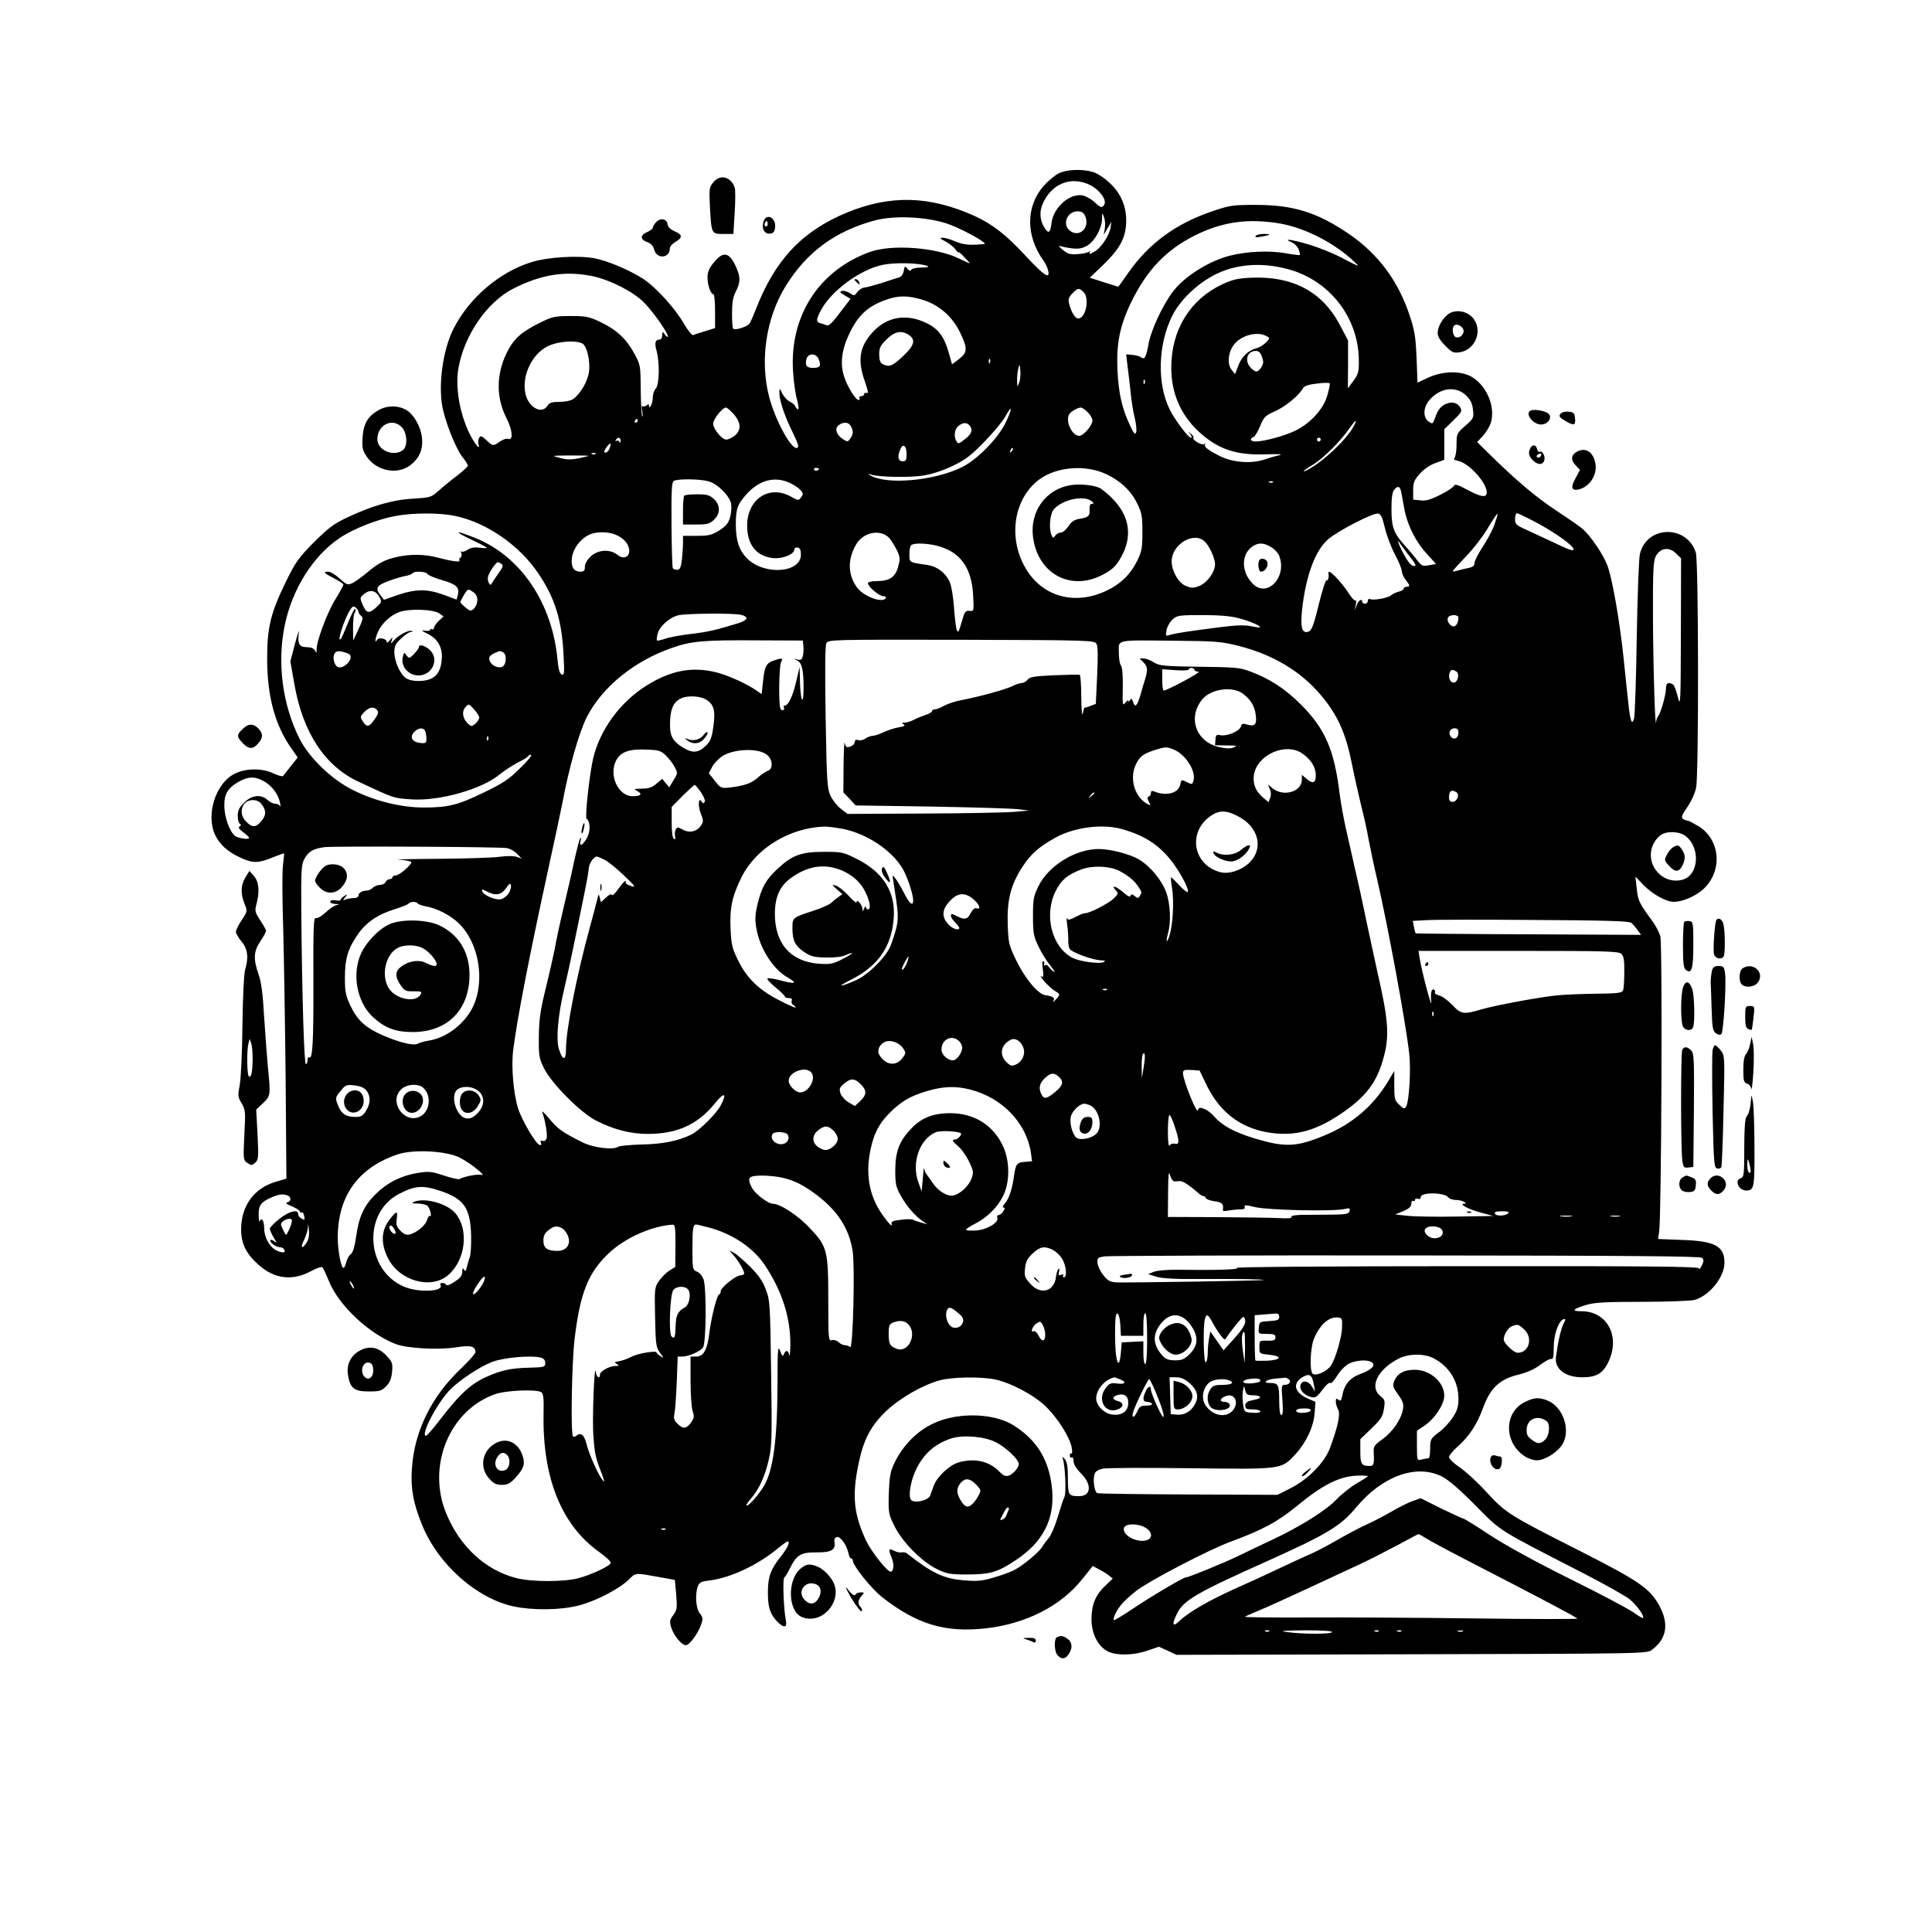 <?xml version="1.0" standalone="no"?>
<!DOCTYPE svg PUBLIC "-//W3C//DTD SVG 20010904//EN"
 "http://www.w3.org/TR/2001/REC-SVG-20010904/DTD/svg10.dtd">
<svg version="1.0" xmlns="http://www.w3.org/2000/svg"
 width="1024pt" height="1024pt" viewBox="0 0 1024 1024"
 preserveAspectRatio="xMidYMid meet">

<g transform="translate(0,1024) scale(0.1,-0.1)"
fill="#000000" stroke="none">
<path d="M5609 9320 c-20 -11 -55 -40 -77 -65 -95 -108 -96 -263 -3 -394 11
-15 23 -39 26 -54 13 -51 -21 -29 -121 79 -103 111 -174 166 -270 210 -239
107 -445 112 -676 17 -237 -98 -381 -251 -482 -513 -12 -30 -26 -63 -32 -73
-10 -18 -78 -40 -88 -29 -4 3 -6 40 -6 82 0 56 5 86 20 115 24 47 25 74 5 121
-37 88 -70 97 -122 32 -25 -30 -33 -50 -33 -79 0 -40 17 -89 32 -89 4 0 8 -40
8 -89 l0 -90 -52 -16 c-29 -9 -58 -18 -64 -21 -6 -3 -29 25 -50 62 -49 84
-151 195 -218 238 -75 47 -184 93 -255 107 -86 16 -247 7 -336 -21 -169 -53
-328 -189 -411 -352 -60 -117 -85 -321 -54 -438 22 -88 71 -205 101 -242 16
-20 29 -41 29 -46 0 -5 -26 -29 -57 -53 -32 -24 -76 -60 -98 -80 -39 -35 -43
-36 -135 -42 -109 -6 -219 -38 -350 -100 -71 -33 -100 -56 -176 -131 -80 -81
-97 -104 -147 -206 -82 -167 -101 -244 -101 -410 0 -200 41 -351 127 -475 l35
-50 -36 -45 c-19 -25 -38 -48 -42 -53 -3 -4 -25 2 -49 13 -58 29 -147 29 -205
0 -103 -49 -157 -219 -105 -327 25 -51 66 -88 134 -119 63 -30 95 -30 169 1
33 13 61 23 62 22 0 -1 -2 -29 -6 -62 -5 -33 -4 -184 1 -335 4 -151 10 -512
13 -801 l4 -526 -57 -17 c-115 -34 -182 -127 -183 -250 0 -78 26 -132 96 -193
81 -71 176 -83 271 -32 32 17 61 27 64 22 4 -4 20 -38 35 -75 53 -129 213
-278 354 -332 61 -23 225 -32 321 -17 76 12 101 6 101 -26 0 -7 -34 -46 -76
-86 -158 -149 -249 -335 -261 -534 -7 -102 8 -183 54 -295 84 -209 291 -392
488 -433 102 -21 246 -19 340 5 92 23 215 87 267 137 40 39 28 38 174 12 l71
-13 7 -78 c6 -71 4 -81 -15 -108 -20 -26 -21 -34 -11 -67 13 -42 55 -93 77
-93 19 0 64 61 80 107 12 33 11 40 -6 62 -21 26 -26 102 -10 144 8 20 18 25
60 30 111 13 256 81 362 169 26 21 50 38 53 38 16 0 2 -32 -34 -78 -55 -69
-70 -109 -70 -191 0 -80 11 -115 48 -154 36 -38 56 -36 47 6 -11 54 -18 219
-8 226 5 3 20 28 33 55 34 66 57 79 138 78 75 -1 102 13 95 52 -3 15 1 25 11
29 19 7 53 -40 63 -85 3 -16 9 -28 14 -28 5 0 9 -5 9 -11 0 -27 98 -149 155
-194 184 -144 333 -189 547 -166 217 24 404 120 518 266 l52 65 31 -17 c18 -9
42 -23 54 -33 l21 -17 -37 -35 c-54 -50 -75 -101 -76 -178 0 -80 35 -148 89
-174 47 -22 134 -20 207 5 l61 21 47 -21 46 -22 1247 3 c1241 3 1247 3 1274
24 78 58 91 137 39 233 -51 92 -105 130 -420 290 -376 190 -395 202 -495 311
-45 50 -109 109 -141 131 -33 22 -59 47 -59 56 0 8 20 33 45 55 62 55 103 117
136 207 39 106 88 151 187 175 48 12 87 30 117 53 26 19 51 33 58 30 9 -3 12
15 12 62 0 68 26 141 53 149 11 3 11 -2 -1 -24 -14 -28 -29 -94 -40 -176 -9
-63 49 -108 139 -108 76 0 111 21 141 86 61 133 -10 264 -144 264 -57 0 -48
12 26 34 43 13 105 16 295 16 133 0 257 5 277 10 79 22 159 121 159 197 0 88
-50 115 -223 121 l-129 5 6 41 c12 83 18 1523 6 1563 -6 21 -24 56 -40 78 -72
98 -78 110 -85 175 l-7 64 43 -45 c48 -49 120 -89 160 -89 50 0 123 33 164 74
96 97 81 255 -31 326 -27 16 -53 30 -58 30 -6 0 -17 4 -25 9 -12 8 -8 19 22
63 22 32 41 74 47 105 14 75 13 1202 -2 1245 -49 148 -259 143 -296 -7 -6 -22
-13 -221 -17 -442 -3 -221 -10 -414 -14 -430 -11 -41 -21 -15 -31 84 -5 49
-17 156 -25 238 -21 199 -60 421 -86 489 -21 56 -87 154 -130 192 -13 12 -76
55 -139 97 -106 69 -216 162 -363 307 l-58 57 30 32 c16 17 35 48 42 68 26 80
-16 190 -93 241 -58 38 -157 38 -239 0 l-56 -26 -5 132 c-5 113 -10 145 -38
228 -60 180 -166 322 -319 427 -168 115 -295 155 -496 155 -123 0 -136 -2
-236 -36 -187 -64 -330 -169 -436 -320 -30 -43 -55 -78 -56 -78 -1 0 -35 11
-76 24 l-75 24 71 68 c82 79 115 135 121 209 7 86 -20 161 -81 220 -32 31 -68
55 -93 63 -61 18 -143 14 -185 -8z m171 -62 c49 -25 87 -78 73 -102 -11 -20
-18 -19 -52 13 -17 16 -45 31 -62 35 -69 14 -157 -64 -166 -148 -6 -51 -16
-57 -37 -23 -24 38 -28 82 -11 123 46 111 153 154 255 102z m-29 -162 c27 -59
-25 -115 -76 -82 -48 31 -22 106 37 106 20 0 32 -7 39 -24z m105 -66 l-6 -35
20 35 21 35 -5 -32 c-7 -44 -53 -111 -89 -129 -20 -11 -27 -12 -22 -3 6 8 4
10 -6 3 -8 -4 -34 -10 -59 -11 -36 -3 -51 1 -75 21 -29 25 -29 25 -5 19 71
-16 100 -15 134 6 40 25 76 91 77 142 0 33 1 33 10 9 6 -14 8 -41 5 -60z
m-840 26 c64 -20 204 -95 204 -108 0 -2 -25 -4 -55 -5 -36 -2 -70 4 -101 17
-25 11 -55 20 -67 20 -18 -1 -15 -5 15 -20 20 -11 44 -30 52 -42 9 -12 16 -19
16 -15 0 4 14 -7 30 -25 17 -17 30 -32 30 -34 0 -1 -27 11 -60 27 -120 58
-354 75 -468 34 -270 -97 -426 -337 -409 -629 3 -56 13 -125 21 -153 8 -29 11
-53 6 -53 -4 0 -10 7 -14 15 -3 8 -16 20 -29 26 -14 6 -31 25 -40 42 -15 32
-16 32 -16 6 -1 -40 28 -126 70 -210 30 -62 35 -78 24 -83 -30 -11 -114 142
-148 269 -51 193 -17 421 88 590 112 180 261 289 469 346 102 28 270 21 382
-15z m1770 -1 c135 -24 291 -105 396 -206 28 -26 25 -25 -79 29 -45 23 -121
53 -169 67 -93 27 -138 32 -88 11 26 -12 43 -38 44 -67 0 -3 -35 1 -77 9 -88
15 -204 10 -298 -14 -111 -29 -241 -112 -300 -192 -54 -72 -113 -200 -127
-272 -13 -73 -21 -88 -40 -74 -7 6 -28 11 -46 13 l-33 3 5 -44 c3 -24 11 -88
17 -143 5 -55 16 -124 24 -153 7 -30 10 -62 7 -73 -6 -15 -13 -7 -34 39 -41
87 -59 166 -65 287 -7 142 12 238 71 360 83 172 185 279 337 356 148 74 284
93 455 64z m-1873 -224 c15 -6 6 -8 -28 -9 -26 0 -51 -5 -55 -12 -5 -7 -11 -6
-21 6 -13 16 -14 15 -19 -12 -4 -20 -13 -31 -30 -36 -14 -4 -54 -17 -90 -29
-36 -11 -75 -22 -88 -23 -12 -1 -30 -12 -38 -24 -14 -20 -17 -21 -39 -6 -13 9
-32 14 -42 12 -15 -4 -12 -8 13 -23 l32 -19 -56 -73 c-40 -54 -59 -72 -71 -67
-9 3 -24 9 -33 11 -24 7 -23 20 5 72 54 99 203 210 320 236 62 15 197 12 240
-4z m1919 -19 c218 -61 369 -258 370 -482 1 -60 -3 -73 -28 -108 l-30 -40 1
127 0 126 -43 82 c-94 178 -251 261 -472 251 -69 -3 -98 -10 -152 -35 -170
-80 -269 -241 -270 -438 -1 -137 49 -253 146 -343 101 -93 198 -126 355 -120
70 2 94 1 71 -5 -19 -4 -57 -15 -83 -24 -70 -22 -167 -14 -236 22 -61 31 -83
49 -73 60 4 5 2 5 -5 1 -14 -8 -65 22 -58 34 3 4 -3 14 -13 21 -15 13 -16 12
-3 -3 8 -11 9 -18 3 -18 -14 0 -83 92 -111 147 -70 139 -64 348 13 501 51 100
167 200 278 239 105 37 220 38 340 5z m-3690 -36 c92 -20 211 -80 269 -137 47
-46 129 -162 129 -182 0 -6 -7 -2 -15 9 -14 19 -14 18 -15 -3 0 -13 -6 -23
-14 -23 -23 0 -28 -17 -16 -59 17 -64 15 -179 -4 -200 -9 -10 -16 -31 -16 -47
0 -16 -5 -36 -10 -44 -8 -12 -10 -12 -10 -1 0 10 -3 11 -13 2 -8 -6 -17 -7
-22 -3 -4 4 -5 -8 -1 -27 3 -19 3 -32 0 -28 -4 4 -7 66 -8 139 -1 131 -1 134
-35 196 -42 77 -94 125 -180 166 -59 28 -76 31 -156 31 -82 0 -97 -3 -156 -32
-102 -50 -141 -84 -176 -149 -63 -118 -66 -246 -10 -357 34 -66 39 -124 10
-113 -8 3 -27 -3 -43 -14 -36 -26 -38 -25 -72 7 -24 23 -30 25 -38 13 -5 -8
-7 -23 -4 -34 12 -37 -17 -4 -46 53 -54 109 -78 249 -60 351 32 176 152 350
292 421 148 75 275 95 420 65z m2600 -83 c33 -30 16 -133 -24 -141 -18 -3 -40
31 -52 81 -5 21 -1 33 18 52 30 30 34 30 58 8z m-849 -43 c86 -27 156 -89 197
-175 39 -82 38 -103 -7 -138 l-37 -28 -17 60 c-23 84 -54 127 -117 158 -107
53 -212 35 -288 -49 -69 -77 -80 -146 -40 -260 17 -49 20 -65 10 -61 -8 3 -14
0 -14 -6 0 -6 -7 -11 -16 -11 -8 0 -12 -4 -9 -10 3 -5 2 -10 -4 -10 -16 0 -59
69 -77 124 -22 66 -14 140 26 224 46 99 98 148 193 182 67 25 120 25 200 0z
m-75 -186 c37 -25 28 -56 -33 -113 -57 -53 -72 -58 -106 -41 -14 8 -19 21 -19
52 0 34 6 47 39 79 43 43 80 50 119 23z m1894 -5 c20 -11 20 -11 -2 -34 -12
-13 -34 -26 -48 -30 -45 -11 -80 -44 -98 -91 l-18 -47 -19 24 c-22 28 -19 84
8 125 35 54 124 81 177 53z m-3628 -38 c25 -10 45 -88 38 -149 -5 -50 -45
-119 -84 -147 -13 -9 -44 -15 -73 -15 -39 0 -53 -4 -63 -20 -31 -50 -104 -8
-118 68 -18 94 36 205 119 247 52 25 138 33 181 16z m3605 -73 c9 -25 8 -36
-4 -55 -19 -28 -29 -29 -55 -3 -36 36 -21 90 26 90 16 0 25 -9 33 -32z m-2349
-14 c13 -33 6 -44 -30 -44 -34 0 -44 12 -36 46 9 34 53 34 66 -2z m907 -16
c-3 -8 -6 -5 -6 6 -1 11 2 17 5 13 3 -3 4 -12 1 -19z m154 -108 c-9 -23 -10
-21 -10 15 -1 22 3 51 7 65 6 22 7 20 10 -15 2 -23 -1 -52 -7 -65z m666 -2
c-3 -8 -6 -5 -6 6 -1 11 2 17 5 13 3 -3 4 -12 1 -19z m968 -64 c-20 -71 -87
-145 -166 -185 -56 -28 -168 -59 -215 -59 -26 0 -33 15 -11 23 8 3 24 29 36
59 20 48 27 55 78 78 54 23 129 85 149 122 6 12 29 20 74 25 36 5 66 5 68 1 2
-4 -4 -33 -13 -64z m738 -2 c21 -21 31 -42 34 -74 5 -43 3 -46 -41 -85 -45
-40 -46 -42 -46 -100 0 -32 -5 -64 -11 -70 -7 -7 -1 -12 20 -16 57 -12 151
-115 151 -167 0 -29 -28 -26 -103 14 -50 27 -66 32 -71 21 -2 -7 -35 -29 -73
-48 -52 -26 -77 -33 -105 -29 l-38 4 0 49 c0 42 5 54 36 89 22 24 55 47 83 56
l46 17 0 81 0 81 48 47 c42 40 47 49 38 66 -14 26 -42 35 -73 23 -30 -11 -47
-32 -62 -76 -12 -33 -13 -34 -34 -19 -31 21 -29 74 3 112 57 68 143 79 198 24z
m-3884 -97 c39 -45 41 -86 5 -114 -15 -12 -35 -21 -44 -21 -24 0 -70 56 -70
85 0 23 49 85 68 85 5 0 24 -16 41 -35z m1436 -55 c-43 -81 -147 -186 -224
-225 -148 -74 -405 -97 -491 -43 -11 7 -10 8 5 3 41 -14 203 -17 275 -6 48 7
105 26 158 51 69 33 98 55 168 127 47 48 98 109 112 135 41 74 38 38 -3 -42z
m440 65 c14 -13 25 -33 25 -44 0 -26 -47 -81 -70 -81 -39 0 -76 81 -52 116 9
14 44 33 60 34 7 0 24 -11 37 -25z m-2385 -45 c0 -5 -5 -10 -11 -10 -5 0 -7 5
-4 10 3 6 8 10 11 10 2 0 4 -4 4 -10z m3796 -27 c-36 -70 -161 -188 -243 -232
-42 -22 -23 -3 24 25 52 30 147 124 194 192 34 48 46 55 25 15z m-2666 -2 c14
-26 13 -44 -4 -66 -13 -18 -15 -18 -39 -2 -35 23 -45 57 -21 74 26 19 52 16
64 -6z m634 -3 c13 -22 2 -43 -38 -72 -23 -18 -28 -19 -36 -6 -17 27 -11 68
13 85 26 19 46 16 61 -7z m-1855 -75 c0 -11 -3 -13 -6 -5 -2 6 -10 9 -15 6 -7
-4 -8 -2 -4 4 11 18 26 14 25 -5z m3711 7 c0 -5 -4 -10 -10 -10 -5 0 -10 5
-10 10 0 6 5 10 10 10 6 0 10 -4 10 -10z m-3767 -40 c-6 -22 -21 -35 -30 -26
-5 5 24 46 33 46 1 0 0 -9 -3 -20z m1572 -36 c0 -32 -3 -39 -20 -39 -24 0 -30
22 -15 59 14 39 35 27 35 -20z m556 13 c-10 -9 -11 -8 -5 6 3 10 9 15 12 12 3
-3 0 -11 -7 -18z m-2204 -13 c-3 -3 -12 -4 -19 -1 -8 3 -5 6 6 6 11 1 17 -2
13 -5z m-37 -10 c0 -1 -24 -7 -52 -13 -40 -8 -65 -8 -100 2 -47 12 -47 12 52
13 55 0 100 -1 100 -2z m1220 -68 c0 -11 -19 -15 -25 -6 -3 5 1 10 9 10 9 0
16 -2 16 -4z m1521 -28 c76 -35 133 -88 166 -156 25 -50 28 -68 28 -152 0 -83
-3 -102 -27 -151 -37 -75 -90 -126 -168 -162 -160 -74 -324 -32 -414 105 -106
162 -79 379 60 485 91 69 245 82 355 31z m-2106 -39 c48 -13 110 -75 120 -118
3 -16 1 -48 -5 -71 -9 -33 -21 -47 -57 -71 -41 -25 -56 -29 -120 -29 l-73 0 0
-37 c0 -21 -3 -62 -6 -90 -5 -42 -11 -53 -25 -53 -10 0 -20 4 -23 9 -3 4 -6
108 -7 231 -1 179 1 224 12 231 20 12 136 11 184 -2z m430 -8 c22 -10 48 -27
57 -38 16 -17 16 -22 4 -39 -14 -18 -15 -18 -54 4 -115 64 -232 -13 -232 -154
0 -101 49 -162 137 -172 50 -5 113 20 113 45 0 8 7 13 18 11 12 -2 17 -13 17
-38 0 -97 -194 -111 -285 -20 -43 43 -60 95 -60 183 0 81 9 104 57 158 68 75
149 96 228 60z m2562 3 c-3 -3 -12 -4 -19 -1 -8 3 -5 6 6 6 11 1 17 -2 13 -5z
m677 -41 c3 -10 10 -49 17 -88 14 -89 60 -184 122 -251 l48 -53 -37 -7 c-33
-6 -39 -4 -63 27 -14 19 -42 52 -62 74 -62 68 -74 100 -74 196 0 58 4 91 14
102 17 22 28 21 35 0z m-5010 -138 c166 -35 340 -156 439 -304 89 -132 125
-248 134 -434 5 -94 4 -107 -10 -102 -11 5 -17 27 -22 78 -28 302 -196 550
-437 646 -108 43 -119 38 -20 -9 45 -21 82 -41 82 -43 0 -3 -17 -3 -39 0 -26
4 -46 0 -63 -11 -13 -9 -28 -13 -32 -9 -4 4 -4 0 -1 -9 4 -9 1 -19 -4 -23 -6
-3 -9 -10 -6 -15 7 -11 -36 -6 -112 14 -72 19 -142 20 -215 5 -68 -15 -101
-32 -164 -85 -28 -24 -63 -48 -77 -55 -24 -11 -30 -9 -67 25 -22 20 -49 36
-60 36 -31 0 -24 -7 30 -35 28 -14 50 -29 50 -34 0 -5 -20 -41 -44 -80 -43
-70 -101 -226 -98 -266 1 -18 0 -18 -9 -2 -6 11 -22 17 -44 17 -39 0 -49 18
-41 77 3 21 -6 -5 -20 -57 l-25 -95 21 -120 c45 -258 162 -436 342 -519 194
-90 180 -86 283 -93 147 -9 371 55 464 133 28 23 79 55 121 76 14 7 28 17 32
23 4 5 10 6 13 3 4 -4 -24 -37 -62 -73 -55 -55 -90 -78 -188 -125 -138 -67
-189 -80 -319 -80 -119 0 -258 34 -374 92 -114 56 -234 172 -285 274 -90 179
-119 401 -78 599 39 192 151 370 292 464 73 49 200 99 294 116 95 18 236 18
319 0z m4926 -62 c9 -39 33 -103 53 -141 21 -39 37 -79 37 -90 0 -10 9 -31 20
-45 24 -30 25 -37 5 -37 -8 0 -15 -4 -15 -10 0 -5 -12 -13 -27 -16 -15 -4 -33
-13 -40 -19 -14 -15 -98 -29 -113 -20 -5 3 -10 -1 -10 -9 0 -9 -7 -16 -15 -16
-8 0 -15 5 -15 10 0 20 -19 9 -29 -17 l-11 -28 6 30 c3 16 2 27 -2 23 -4 -4
-19 12 -34 35 -43 67 -113 138 -109 110 4 -22 -2 -44 -10 -39 -5 3 -23 -54
-41 -127 -31 -127 -40 -147 -67 -147 -24 0 -30 35 -22 115 19 180 70 319 139
377 50 44 237 140 263 136 16 -2 23 -17 37 -75z m580 14 c-11 -30 -40 -84 -63
-118 -23 -35 -42 -73 -42 -84 0 -14 -9 -21 -35 -26 -19 -4 -45 -10 -57 -14
-13 -4 -23 -5 -23 -2 0 3 32 38 71 79 39 40 91 108 116 151 25 42 48 76 50 74
2 -3 -6 -29 -17 -60z m235 7 c96 -53 185 -117 185 -135 0 -12 -21 -5 -110 38
-47 22 -111 52 -142 66 -52 23 -58 29 -58 56 0 17 5 31 10 31 6 0 57 -25 115
-56z m-4892 -58 c18 -7 40 -22 50 -34 47 -52 13 -114 -40 -73 -40 32 -103 28
-142 -8 -19 -18 -31 -39 -31 -55 0 -20 -5 -26 -23 -26 -32 0 -47 18 -47 57 0
57 44 119 100 142 36 14 96 13 133 -3z m1454 -22 c12 -15 29 -45 39 -65 15
-34 15 -44 4 -84 -15 -55 -46 -75 -115 -75 -26 0 -45 -5 -45 -11 0 -18 60 -69
82 -69 10 0 16 -4 13 -10 -18 -29 -119 9 -154 58 -49 69 -49 152 -1 230 40 65
134 79 177 26z m1671 -17 c25 -26 52 -88 52 -118 0 -40 -41 -97 -82 -114 -34
-13 -43 -13 -74 0 -38 16 -73 77 -74 128 -1 93 121 165 178 104z m1085 -78
c32 -41 36 -49 20 -49 -12 0 -29 20 -51 59 -30 56 -44 97 -19 57 7 -10 29 -40
50 -67z m-2505 58 c122 -32 182 -115 190 -264 4 -83 4 -83 -19 -81 -20 3 -26
-4 -37 -42 -23 -78 -23 -77 -32 -55 -4 11 -10 65 -14 119 -4 56 -14 114 -23
133 -22 47 -65 80 -115 88 -102 15 -98 12 -98 60 0 25 5 45 13 48 23 10 83 7
135 -6z m1770 -7 c18 -11 37 -32 42 -46 44 -114 -66 -227 -142 -146 -63 65
-59 162 7 200 29 17 56 14 93 -8z m2147 -35 l25 -24 -1 -398 c-1 -369 -2 -394
-16 -338 -8 33 -19 63 -26 67 -24 15 -37 8 -37 -20 0 -33 -28 -133 -41 -147
-5 -5 -10 -18 -11 -30 -5 -61 -16 291 -17 548 -1 245 2 303 14 327 24 47 72
54 110 15z m-6227 -54 c11 -7 8 -17 -16 -50 -17 -23 -33 -48 -36 -54 -8 -20
-26 16 -19 38 7 25 42 75 51 75 4 0 13 -4 20 -9z m-391 -54 c4 -7 39 -21 77
-32 75 -22 92 -38 83 -77 l-7 -26 -67 25 c-88 32 -149 32 -243 0 l-75 -26 -17
22 c-31 38 -23 54 40 77 31 12 72 24 90 27 18 3 35 10 38 14 8 14 72 11 81 -4z
m263 -137 c0 -32 -26 -64 -43 -54 -19 11 -47 37 -47 43 0 3 9 21 20 39 20 32
21 32 45 16 17 -11 25 -25 25 -44z m-520 17 c15 -27 14 -29 -18 -58 -38 -34
-51 -30 -73 23 -12 28 -11 32 11 50 31 25 61 19 80 -15z m-110 -80 c0 -5 6
-15 14 -21 12 -9 10 -20 -14 -71 l-28 -60 -1 65 c0 36 3 72 8 80 6 8 7 18 4
23 -3 5 -20 -28 -38 -73 -18 -44 -35 -84 -39 -87 -23 -23 19 107 50 155 12 19
18 21 30 11 8 -6 14 -16 14 -22z m428 -8 l23 -16 -26 -24 c-13 -13 -25 -30
-25 -37 0 -7 -4 -10 -10 -7 -5 3 -10 2 -10 -3 0 -5 -12 -7 -27 -5 -23 4 -20 0
15 -17 51 -26 76 -69 74 -125 -2 -56 -20 -94 -53 -110 -37 -20 -109 -19 -138
1 -31 22 -61 89 -61 138 0 32 7 45 36 72 19 19 43 34 52 35 9 0 12 3 5 5 -16
7 -72 -23 -95 -50 -17 -20 -18 -20 -12 -1 6 20 5 20 -10 1 -9 -11 -16 -15 -16
-9 0 18 -41 27 -51 12 -15 -25 -11 10 6 46 22 44 65 84 111 101 52 19 181 15
212 -7z m1601 -8 c41 -11 35 -28 -16 -44 -116 -36 -164 -47 -251 -57 -51 -6
-112 -17 -135 -25 -23 -8 -43 -12 -45 -10 -2 2 -1 17 3 33 8 40 62 89 110 101
46 10 298 12 334 2z m2634 -17 c60 -15 122 -42 115 -49 -2 -2 -23 1 -48 6 -32
7 -78 6 -169 -6 -158 -20 -229 -31 -260 -40 -23 -8 -24 -7 -18 26 4 19 18 44
33 57 23 20 35 22 156 22 86 0 151 -5 191 -16z m1167 2 c0 -25 -12 -46 -25
-46 -19 0 -38 28 -31 45 7 19 56 20 56 1z m-3472 -150 c2 -15 1 -39 -3 -53 -4
-19 -10 -23 -28 -19 l-22 6 21 -11 c25 -13 34 -53 33 -154 -1 -94 -17 -56 -19
45 l-2 75 -18 -77 c-18 -78 -42 -128 -61 -128 -6 0 -8 -4 -4 -9 3 -5 1 -12 -4
-15 -5 -3 -12 1 -15 10 -10 26 -7 224 4 245 12 22 5 23 -39 8 -40 -14 -49 -31
-57 -112 l-7 -66 -26 18 c-49 35 -146 79 -209 96 -132 34 -244 13 -376 -69
-137 -86 -244 -230 -281 -381 -20 -82 -46 -318 -36 -325 20 -12 21 -66 3 -99
-22 -41 -43 -53 -35 -19 3 13 3 20 -1 17 -4 -4 -18 -58 -32 -120 -13 -63 -40
-179 -59 -259 -19 -80 -39 -174 -45 -210 -7 -36 -28 -130 -48 -210 -29 -119
-35 -164 -36 -255 -1 -103 1 -114 29 -170 40 -79 188 -228 270 -272 94 -49
185 -73 279 -73 156 0 266 51 356 163 48 60 65 55 31 -10 -23 -45 -113 -134
-156 -156 -69 -34 -152 -51 -263 -53 -63 -2 -119 -7 -125 -12 -25 -18 -130 -6
-187 22 -108 54 -134 72 -178 126 -25 30 -42 46 -38 35 16 -42 29 -122 23
-139 -4 -11 -13 -16 -22 -13 -10 4 -12 1 -8 -10 4 -11 2 -14 -8 -11 -20 6 -95
134 -113 193 -25 81 -37 222 -26 310 22 170 82 481 184 950 35 160 69 319 76
355 34 186 90 382 131 461 83 160 250 295 450 365 102 36 167 42 449 40 l245
-1 3 -29z m1554 11 c7 -13 8 -70 3 -169 l-7 -149 -27 -10 c-14 -6 -28 -10 -31
-9 -3 0 -8 -14 -11 -32 -4 -18 -7 20 -8 84 0 64 -4 119 -8 121 -5 2 -66 1
-136 -2 -106 -5 -131 -9 -141 -24 -7 -9 -21 -17 -30 -17 -9 0 -31 -7 -49 -16
-32 -17 -176 -57 -277 -76 -30 -6 -69 -19 -87 -29 -19 -11 -40 -19 -48 -19 -8
0 -15 -4 -15 -9 0 -5 -16 -15 -36 -21 -20 -7 -48 -18 -62 -26 -15 -8 -36 -14
-47 -14 -16 0 -17 -2 -6 -9 11 -7 4 -11 -25 -16 -21 -3 -57 -15 -79 -25 -22
-11 -49 -20 -60 -20 -11 -1 -28 -7 -38 -14 -10 -8 -27 -12 -37 -9 -13 4 -20 0
-20 -10 0 -14 -20 -27 -40 -27 -5 0 -11 10 -13 23 -2 12 -5 -42 -6 -121 l-1
-142 33 -34 32 -35 400 -6 c220 -4 427 -10 460 -14 l60 -7 -80 -7 c-44 -4
-261 -8 -481 -9 l-402 -2 -35 27 c-19 14 -44 46 -55 69 -18 40 -20 72 -26 416
-4 253 -3 380 4 393 11 19 24 19 716 18 689 -2 705 -3 716 -22z m755 -11 c178
-45 326 -133 431 -257 90 -105 135 -205 166 -362 14 -70 37 -171 50 -225 14
-53 32 -135 40 -182 9 -47 29 -143 46 -215 56 -242 151 -756 169 -918 10 -86
0 -252 -16 -282 -8 -14 -13 -13 -36 9 -25 23 -27 31 -27 102 l0 78 -34 -57
c-79 -131 -191 -226 -338 -286 -148 -61 -207 -63 -368 -15 -108 33 -173 68
-216 118 -32 37 -83 58 -84 33 -2 -35 -80 157 -80 195 0 16 7 19 44 17 l44 -3
38 -79 c67 -137 172 -220 313 -247 153 -29 276 6 434 122 108 80 160 155 192
279 30 111 23 199 -35 449 -15 69 -40 184 -55 255 -26 126 -42 200 -104 470
-17 72 -35 171 -41 220 -28 230 -77 343 -205 471 -83 83 -165 137 -271 176
-53 20 -81 22 -267 24 -190 3 -211 5 -241 23 -18 12 -43 21 -55 21 l-21 0 20
-20 c22 -22 24 -39 11 -84 -6 -17 -17 -57 -26 -88 -18 -61 -29 -72 -40 -37 -6
17 -9 19 -16 8 -5 -8 -9 -9 -9 -4 0 6 -7 1 -16 -10 -14 -18 -15 -11 -13 83 1
66 -3 108 -10 115 -6 6 -11 37 -11 68 0 71 -24 66 295 63 220 -2 248 -4 342
-28z m-4714 -45 c24 -24 -35 -83 -65 -65 -17 11 -26 48 -16 68 8 14 17 17 41
12 17 -4 35 -10 40 -15z m811 13 c24 -9 21 -71 -4 -79 -23 -7 -55 8 -64 31 -9
24 0 34 51 53 1 1 8 -2 17 -5z m3666 -94 c0 -5 10 -10 23 -10 19 0 -165 -99
-185 -100 -5 0 -8 25 -8 56 l0 57 70 -5 c39 -3 70 -1 70 3 0 5 7 9 15 9 8 0
15 -4 15 -10z m1389 -9 c20 -13 6 -63 -17 -59 -18 3 -27 30 -18 54 6 16 15 17
35 5z m-1131 -118 c39 -29 61 -64 67 -108 8 -54 -3 -67 -42 -56 -27 8 -32 6
-36 -10 -7 -24 -72 -52 -107 -46 -23 5 -26 2 -28 -24 l-2 -29 62 -1 c53 0 59
-2 38 -10 -17 -8 -41 -7 -77 1 -124 27 -170 156 -91 253 46 56 160 72 216 30z
m-2847 -30 c43 -26 52 -58 40 -143 -8 -60 -15 -78 -38 -101 -43 -41 -72 -43
-127 -9 -56 36 -69 65 -64 147 4 64 22 97 63 114 34 13 96 10 126 -8z m-1201
-97 c0 -7 -9 -21 -20 -31 -19 -17 -21 -17 -39 -1 -29 26 -35 65 -14 88 17 19
18 19 45 -11 16 -17 28 -37 28 -45z m-541 40 c8 -10 6 -21 -12 -46 -29 -44
-42 -47 -63 -15 -16 25 -16 27 6 50 26 28 52 32 69 11z m255 -112 c3 -9 6 -27
6 -40 0 -22 -4 -25 -31 -22 -44 4 -59 30 -35 57 23 25 51 27 60 5z m5476 -8
c0 -28 -24 -41 -40 -21 -16 20 -5 45 20 45 14 0 20 -7 20 -24z m-5143 -38 c-3
-8 -6 -5 -6 6 -1 11 2 17 5 13 3 -3 4 -12 1 -19z m3630 -49 c66 -25 125 -117
108 -169 -6 -18 -8 -19 -35 -5 -28 14 -29 14 -35 -15 -10 -45 -75 -61 -137
-35 -13 5 -18 3 -18 -8 0 -8 -5 -17 -11 -19 -9 -3 -9 -10 0 -27 12 -21 11 -22
-8 -12 -66 36 -95 131 -63 204 21 47 40 62 107 83 51 16 58 16 92 3z m-2689
-32 c16 -16 38 -43 47 -61 18 -33 18 -34 -5 -71 l-23 -38 -19 23 -18 22 -31
-26 c-23 -20 -42 -26 -77 -26 -43 -1 -45 -2 -24 -13 29 -16 19 -27 -25 -27
-77 0 -128 112 -87 190 24 45 68 61 161 57 63 -2 76 -6 101 -30z m540 0 c28
-26 30 -73 2 -82 -11 -4 -35 -20 -53 -36 -33 -30 -68 -43 -149 -53 -45 -5 -48
-4 -79 35 l-32 41 18 34 c10 19 35 44 54 57 66 40 196 43 239 4z m2832 11 c48
-33 72 -71 74 -114 1 -45 -16 -52 -51 -20 l-23 19 0 -26 c0 -63 -96 -92 -154
-46 l-26 21 10 -24 c7 -14 8 -32 2 -47 l-8 -23 -31 26 c-42 35 -57 83 -44 133
27 99 169 156 251 101z m-5501 -149 c42 -23 77 -70 85 -114 4 -16 3 -24 0 -17
-3 6 -14 12 -25 12 -11 0 -29 9 -41 20 -35 32 -84 26 -124 -14 -26 -26 -34
-42 -34 -69 0 -20 5 -39 11 -43 8 -5 8 -9 -1 -14 -9 -5 -3 -15 19 -31 17 -12
31 -26 31 -30 0 -11 -59 -2 -75 11 -28 23 -54 95 -56 153 -2 68 16 99 77 134
49 28 86 29 133 2z m2316 -58 c15 -22 24 -45 20 -51 -6 -9 -10 -9 -16 1 -17
28 -21 -21 -5 -62 15 -37 15 -44 1 -65 -21 -32 -62 -41 -97 -21 -25 14 -28 14
-37 0 -4 -9 -6 -25 -3 -36 3 -14 1 -18 -6 -13 -8 4 -12 38 -12 88 l0 81 58 59
c33 32 61 58 64 58 3 0 18 -18 33 -39z m4004 0 c19 -12 4 -51 -20 -51 -13 0
-19 7 -19 23 0 35 13 44 39 28z m-1919 -5 c0 -2 -8 -10 -17 -17 -16 -13 -17
-12 -4 4 13 16 21 21 21 13z m-4418 -53 c33 -39 31 -69 -8 -107 -22 -22 -41
-20 -69 9 -29 28 -32 70 -8 97 21 23 65 23 85 1z m5177 -68 c116 -58 142 -178
56 -254 -40 -35 -102 -54 -142 -45 -150 35 -182 215 -54 301 44 29 80 29 140
-2z m-2088 -69 c128 -27 256 -114 313 -210 25 -42 56 -136 56 -168 0 -34 -20
-18 -49 40 -16 31 -37 66 -46 77 -15 19 -16 19 -11 -10 28 -178 29 -194 17
-252 -8 -32 -23 -78 -34 -103 -29 -61 -116 -146 -179 -175 -89 -39 -108 -38
-28 2 145 73 216 176 227 328 10 136 -55 241 -193 311 -75 38 -81 39 -178 39
-121 0 -168 -18 -247 -92 -60 -56 -84 -99 -105 -190 -12 -52 -13 -80 -5 -124
18 -106 88 -215 164 -259 58 -33 44 -38 -42 -15 -30 8 -58 12 -63 9 -5 -3 14
-24 42 -47 27 -22 50 -44 50 -49 0 -4 9 -8 21 -8 15 0 19 -5 15 -15 -3 -8 2
-19 12 -24 9 -6 12 -11 7 -11 -6 0 -47 18 -90 41 -103 53 -167 115 -212 207
-32 64 -37 83 -41 170 -5 111 9 174 60 276 77 152 255 259 438 265 19 0 65 -6
101 -13z m1474 0 c122 -34 200 -85 270 -177 47 -64 90 -147 80 -157 -3 -3 -23
13 -45 36 -21 23 -41 42 -43 42 -2 0 0 -26 5 -57 11 -65 5 -189 -12 -246 -6
-22 -13 -37 -16 -35 -2 2 1 20 6 39 18 60 13 159 -9 220 -25 67 -86 139 -145
174 -47 28 -151 55 -212 55 -123 0 -265 -87 -319 -195 -27 -55 -30 -69 -30
-160 0 -89 3 -107 28 -159 15 -33 44 -80 65 -105 20 -25 28 -39 17 -31 -11 8
-24 21 -28 28 -5 7 -13 9 -19 6 -6 -4 -8 -2 -4 4 3 6 2 13 -4 17 -6 4 -7 -11
-3 -41 5 -39 4 -46 -8 -39 -8 5 -1 -6 15 -25 16 -19 42 -43 57 -52 28 -17 28
-19 12 -38 -18 -21 -28 -27 -18 -11 7 12 -9 22 -43 26 -39 4 -107 85 -156 185
-39 81 -41 90 -45 192 -4 130 17 210 79 305 45 68 85 103 170 151 101 57 250
77 355 48z m2990 -38 c77 -61 70 -201 -12 -229 -111 -36 -213 85 -158 191 8
16 25 36 37 44 33 23 100 20 133 -6z m-6249 -63 c17 -3 42 -17 55 -31 l24 -25
-25 9 c-15 6 -51 6 -90 1 -36 -5 -184 -10 -330 -11 -146 -1 -237 -3 -202 -5
34 -2 62 -8 62 -13 0 -15 -64 -70 -82 -70 -10 0 -18 -4 -18 -10 0 -5 -7 -10
-15 -10 -9 0 -18 -7 -21 -15 -4 -8 -17 -15 -29 -15 -13 0 -30 -7 -39 -15 -8
-8 -21 -15 -29 -15 -26 0 -47 -12 -47 -26 0 -8 -10 -14 -24 -14 -13 0 -33 -3
-43 -7 -16 -6 -17 -5 -3 12 14 17 14 17 -7 5 -12 -8 -20 -17 -18 -20 2 -4 -9
-4 -26 -2 -17 3 -29 0 -29 -7 0 -6 12 -12 28 -12 21 -1 22 -3 6 -6 -11 -2 -38
-20 -58 -39 -21 -20 -44 -33 -52 -30 -12 5 -14 -44 -13 -332 1 -327 -4 -418
-22 -406 -5 3 -9 -4 -9 -15 0 -12 -4 -21 -9 -21 -9 0 -20 350 -24 790 -2 237
0 268 16 297 21 40 48 55 107 63 55 6 922 2 966 -5z m520 -63 c18 -9 63 -46
101 -82 62 -59 65 -65 37 -56 -18 6 -30 14 -28 18 3 4 2 8 -3 8 -4 -1 -21 -20
-37 -43 -16 -23 -31 -37 -33 -30 -3 7 -15 1 -31 -14 l-27 -25 -6 24 c-6 22 -6
22 -13 -7 -4 -16 -22 -86 -41 -155 -69 -252 -125 -538 -125 -638 0 -66 -18
-66 -38 -1 -16 52 -4 183 29 320 11 46 33 147 49 224 16 77 40 195 54 263 14
68 26 133 26 145 0 27 26 67 43 67 7 -1 26 -9 43 -18z m1219 -43 c71 -19 131
-65 159 -122 27 -52 34 -97 16 -97 -5 0 -10 6 -11 13 0 6 -4 3 -9 -8 -8 -18
-9 -18 -9 -2 -1 22 -31 56 -31 35 0 -7 -19 9 -42 34 -24 26 -54 50 -68 54 -23
6 -23 6 5 -19 l30 -26 -22 -16 c-12 -8 -29 -22 -38 -31 -8 -8 -50 -27 -93 -41
-113 -37 -112 -36 -112 -93 0 -65 14 -94 64 -127 35 -23 52 -27 116 -28 46 -1
86 4 103 13 16 7 31 12 33 10 2 -2 -22 -17 -52 -32 -49 -25 -64 -28 -123 -24
-150 11 -234 106 -234 264 0 90 26 148 86 191 78 56 154 73 232 52z m1508 -15
c45 -24 79 -51 99 -82 21 -31 21 -32 9 -51 -8 -13 -12 -13 -27 0 -14 11 -18
11 -22 1 -2 -8 -15 -3 -38 18 -38 33 -68 42 -41 12 16 -17 15 -20 -11 -45 -27
-26 -126 -77 -150 -77 -7 0 -22 -5 -35 -12 -51 -26 -56 -27 -61 -15 -4 7 -3
-8 0 -33 4 -25 6 -60 6 -78 -1 -18 2 -41 7 -51 11 -19 125 -61 169 -61 20 -1
23 -3 12 -9 -20 -12 -129 3 -165 22 -110 56 -153 225 -91 352 30 61 66 91 141
118 59 21 147 17 198 -9z m-3237 -119 c-9 -14 -27 -27 -40 -31 -28 -7 -92 20
-100 42 -5 12 -1 12 24 -1 47 -24 76 -19 102 17 18 27 23 29 26 15 2 -10 -4
-29 -12 -42z m2463 -31 c32 -26 43 -58 17 -48 -9 4 -20 -6 -31 -25 -17 -35
-33 -38 -75 -16 -25 13 -30 13 -30 1 0 -8 11 -24 24 -37 14 -13 23 -27 20 -30
-8 -13 -44 3 -64 29 -30 37 -25 75 14 116 41 45 81 48 125 10z m-2945 -23 c3
-4 23 -11 43 -15 58 -9 134 -49 177 -92 119 -119 142 -352 48 -482 -52 -73
-130 -124 -207 -137 -22 -3 -50 -11 -61 -17 -25 -12 -99 7 -191 47 -85 38
-129 78 -164 151 -27 57 -31 76 -31 152 0 100 15 152 68 229 44 64 107 107
196 134 38 12 71 25 74 30 7 11 41 12 48 0z m6432 -102 c8 -7 23 -24 33 -38
l19 -26 -596 3 c-328 1 -597 4 -599 5 -1 2 -6 18 -9 35 l-6 31 73 4 c41 3 298
3 572 1 373 -2 502 -6 513 -15z m-52 -165 c12 -12 16 -35 15 -97 0 -45 -3 -89
-7 -97 -6 -13 -32 -16 -147 -17 -77 -1 -165 -5 -195 -8 -92 -8 -331 -53 -405
-74 -98 -29 -110 -28 -158 23 -23 24 -55 47 -70 50 -15 4 -25 11 -22 16 3 5 1
11 -4 14 -14 9 -20 -17 -15 -65 5 -46 -49 155 -61 229 l-7 42 530 0 c469 0
532 -2 546 -16z m-3786 -44 c-9 -27 -28 -50 -28 -35 0 9 30 65 35 65 2 0 -1
-14 -7 -30z m1059 -146 c-3 -3 -12 -4 -19 -1 -8 3 -5 6 6 6 11 1 17 -2 13 -5z
m1730 -136 c-3 -8 -6 -5 -6 6 -1 11 2 17 5 13 3 -3 4 -12 1 -19z m-2515 -135
c10 -9 18 -25 18 -35 0 -27 -29 -68 -49 -68 -29 0 -61 30 -61 57 0 54 54 81
92 46z m342 -36 c12 -34 -5 -73 -39 -89 -22 -10 -29 -8 -50 12 -40 38 -31 91
20 118 25 14 56 -5 69 -41z m-637 -4 c15 -22 15 -26 -4 -51 -35 -47 -93 -37
-124 20 -12 23 5 56 34 67 30 11 75 -6 94 -36z m1274 -103 l-9 -55 -1 61 c0
33 2 64 7 68 12 13 13 -15 3 -74z m-1763 -22 c31 -31 -10 -108 -57 -108 -25 0
-61 37 -61 62 0 45 86 78 118 46z m1314 -25 c28 -25 22 -48 -21 -82 -45 -36
-57 -38 -71 -12 -16 32 -12 57 16 85 31 30 50 33 76 9z m-1048 -42 c32 -33 30
-55 -9 -91 l-24 -22 -33 19 c-18 10 -37 32 -43 47 -8 25 -6 31 18 52 37 31 57
30 91 -5z m-2622 -31 c23 -29 23 -67 -2 -107 -16 -27 -26 -33 -56 -33 -48 0
-73 15 -90 55 -19 46 -18 48 13 85 24 30 30 32 72 27 30 -3 51 -12 63 -27z
m303 13 c44 -43 33 -126 -19 -151 -83 -41 -167 78 -101 143 29 30 94 34 120 8z
m289 -14 c37 -29 36 -81 -4 -120 -21 -22 -37 -29 -57 -27 -54 6 -90 123 -48
154 27 20 78 17 109 -7z m2609 6 c170 -44 297 -177 321 -335 l6 -45 -37 -3
c-43 -3 -49 -10 -58 -71 -10 -74 -27 -124 -48 -148 -12 -13 -15 -23 -9 -23 9
0 9 -5 0 -20 -7 -11 -18 -20 -25 -20 -7 0 -10 -6 -7 -14 10 -25 -55 -64 -114
-68 -28 -1 -52 0 -52 4 0 4 21 19 48 32 64 33 117 85 148 146 37 73 37 185 1
263 -51 113 -153 177 -281 177 -86 0 -148 -23 -200 -75 -68 -69 -90 -124 -91
-225 0 -75 3 -91 29 -137 31 -56 76 -108 116 -135 l25 -17 -32 9 c-18 5 -37
11 -43 15 -7 4 -36 4 -65 0 -44 -5 -53 -9 -49 -23 10 -32 -57 53 -82 104 -38
77 -50 161 -37 252 15 102 44 167 101 226 64 66 114 96 202 122 89 27 155 29
233 9z m638 -85 c46 -25 64 -115 30 -149 -25 -25 -86 -37 -106 -21 -21 18 -37
76 -30 110 7 31 47 70 72 70 8 0 23 -5 34 -10z m444 -107 c27 -80 27 -102 2
-95 -10 3 -23 -1 -28 -9 -5 -9 -9 19 -9 74 0 48 4 87 8 87 5 0 17 -26 27 -57z
m-1808 -25 c13 -12 23 -32 23 -44 0 -30 -46 -66 -74 -58 -59 18 -73 69 -30
103 34 27 52 26 81 -1z m675 -14 c10 -6 -16 -34 -31 -34 -18 0 -13 -10 18 -36
17 -14 42 -49 56 -79 24 -48 26 -58 15 -89 -13 -39 -58 -83 -96 -92 -31 -8
-83 23 -111 67 -13 18 -27 39 -33 46 -5 7 -11 20 -12 30 -1 10 -4 -13 -7 -52
l-6 -70 -19 53 c-35 103 9 225 94 261 23 10 114 6 132 -5z m-928 0 c22 -8 20
-41 -2 -53 -37 -20 -87 17 -67 49 7 11 45 13 69 4z m-1742 -123 c50 -19 168
-110 127 -98 -17 6 -99 -11 -112 -22 -4 -4 -41 4 -83 18 -71 23 -80 24 -147
13 -85 -15 -157 -52 -217 -112 -60 -59 -88 -119 -102 -221 -8 -57 -18 -88 -29
-97 -10 -6 -20 -26 -24 -42 -4 -17 -10 -30 -15 -30 -12 0 -30 93 -30 159 0
222 109 373 319 443 77 25 232 20 313 -11z m3801 -132 c7 -1 20 0 30 1 16 1
49 -20 100 -65 9 -8 21 -15 26 -15 5 0 11 -5 13 -11 2 -5 22 -13 46 -16 40 -5
49 -15 43 -47 -1 -5 12 -6 30 -2 17 3 45 6 61 6 21 0 29 4 25 13 -4 11 6 11
56 -1 66 -16 413 -24 473 -10 27 6 31 5 27 -11 -4 -15 -17 -18 -101 -19 -53 0
-123 -1 -155 -1 -36 -1 -56 -5 -52 -11 4 -7 -19 -9 -67 -6 -40 2 -189 4 -330
5 l-258 1 1 128 c1 96 3 119 10 95 5 -18 15 -34 22 -34z m-2081 20 c66 -14
117 -40 190 -95 110 -85 168 -176 187 -294 13 -82 2 -525 -13 -510 -5 5 -18
10 -27 10 -10 0 -25 7 -34 16 -9 9 -25 14 -35 11 -19 -5 -20 1 -20 207 0 269
-5 289 -98 387 -62 67 -158 129 -196 129 -24 0 -88 48 -108 80 -21 36 -23 56
-5 63 22 10 105 7 159 -4z m-1811 -70 c128 -42 162 -91 166 -237 1 -51 -2
-103 -7 -115 -5 -12 -11 -35 -15 -51 -5 -23 -8 -27 -16 -15 -6 10 -9 8 -9 -12
0 -19 -10 -33 -40 -52 -22 -16 -42 -23 -45 -17 -3 6 -13 10 -21 10 -8 0 -13
-4 -10 -9 23 -37 -115 -44 -194 -10 -203 87 -218 392 -25 491 84 44 125 47
216 17z m5345 -35 c6 -8 24 -14 40 -14 16 0 36 -5 44 -10 11 -7 12 -10 2 -10
-33 0 17 -28 83 -46 l70 -19 -195 -3 c-107 -2 -224 0 -260 4 l-65 7 43 18 c30
13 42 24 42 39 0 12 5 18 10 15 6 -3 10 -1 10 5 0 7 7 10 15 6 9 -3 15 0 15 9
0 27 124 26 146 -1z m-6152 10 c21 -8 20 -32 -1 -37 -13 -2 -5 -9 25 -21 23
-10 42 -22 42 -28 0 -5 4 -7 9 -4 5 3 11 -5 13 -19 4 -21 3 -23 -13 -14 -11 5
-19 16 -19 24 0 28 -48 15 -99 -25 -28 -22 -51 -46 -51 -53 0 -6 10 -28 21
-47 16 -25 17 -31 5 -21 -9 8 -19 11 -22 9 -9 -9 26 -38 46 -38 10 0 22 -5 25
-11 13 -19 -5 -23 -39 -7 -38 19 -66 69 -66 121 0 37 -14 57 -23 35 -3 -7 -6
8 -6 33 -1 51 12 68 69 93 38 17 60 19 84 10z m6470 -94 c-16 -16 -66 -17 -71
-2 -3 8 8 12 38 12 30 0 40 -3 33 -10z m334 -17 c-16 -2 -40 -2 -55 0 -16 2
-3 4 27 4 30 0 43 -2 28 -4z m255 0 c-13 -2 -33 -2 -45 0 -13 2 -3 4 22 4 25
0 35 -2 23 -4z m-7038 -35 c-3 -13 -11 -33 -18 -46 -11 -23 -11 -23 -27 10
-14 30 -14 34 0 45 8 7 23 13 33 13 14 0 17 -5 12 -22z m80 -104 c-24 -38 -35
-28 -14 13 10 21 20 51 21 68 1 21 3 17 5 -13 3 -29 -1 -52 -12 -68z m1955
-16 l-1 -113 -32 -20 c-17 -11 -42 -36 -55 -55 -23 -34 -23 -41 -20 -192 3
-145 5 -159 26 -188 22 -29 22 -30 3 -18 -12 7 -21 16 -21 19 0 12 -96 -3
-133 -22 -33 -16 -48 -21 -87 -28 -3 -1 2 -6 10 -11 12 -8 11 -10 -8 -10 -32
0 -82 -28 -82 -45 0 -26 -19 -16 -22 13 -8 58 -20 -254 -13 -339 7 -96 11
-114 44 -199 16 -42 17 -50 5 -35 -24 29 -71 135 -85 190 -12 49 -30 65 -53
46 -7 -6 -16 -8 -19 -4 -13 12 -7 379 8 513 29 246 72 355 183 459 85 80 224
142 335 150 15 1 17 -10 17 -111z m173 97 c125 -32 236 -106 297 -195 95 -140
141 -285 139 -433 -1 -40 -4 -62 -6 -49 -5 26 -18 29 -28 5 -6 -15 -10 -11
-20 17 -12 31 -14 11 -14 -166 -1 -311 -23 -470 -74 -553 -28 -46 -77 -101
-89 -101 -6 0 4 17 22 37 43 49 76 121 96 213 15 65 16 123 11 455 -5 363 -6
383 -28 440 -16 44 -38 76 -83 121 -34 33 -72 67 -86 74 l-25 13 21 -24 c32
-36 65 -95 57 -102 -3 -4 -13 -7 -20 -7 -23 0 -102 -64 -103 -82 0 -10 -3 -18
-8 -18 -11 0 -41 -116 -52 -202 -11 -94 -31 -128 -71 -128 l-29 0 0 -129 c0
-70 5 -142 11 -160 9 -26 8 -36 -6 -57 -24 -36 -43 -40 -71 -13 -22 20 -25 30
-19 59 4 19 9 95 12 168 l5 132 24 0 c33 0 94 26 110 48 17 22 19 314 3 361
-7 19 -22 36 -35 41 -23 9 -24 13 -24 123 0 106 3 127 20 127 3 0 32 -7 63
-15z m-774 -5 c10 -5 24 -23 31 -40 18 -44 -7 -80 -56 -80 -54 0 -74 15 -74
55 0 24 7 39 26 54 29 23 46 26 73 11z m4660 -4 c30 -36 -33 -68 -71 -36 -31
24 -18 50 25 50 19 0 40 -6 46 -14z m-2058 -111 c16 -9 39 -30 49 -48 21 -34
27 -97 9 -97 -5 0 -7 4 -4 10 4 6 -1 7 -11 3 -14 -5 -16 -2 -11 17 4 14 2 19
-3 14 -6 -6 -11 -24 -13 -42 -9 -78 -83 -98 -137 -35 -29 32 -32 41 -27 82 4
36 13 52 41 78 40 37 63 40 107 18z m3440 -42 c10 -10 10 -18 -1 -40 -7 -16
-15 -23 -17 -15 -4 9 -260 12 -1236 11 -697 0 -1223 -4 -1212 -9 21 -9 -114
-13 -310 -10 -59 1 -112 -4 -130 -11 l-30 -12 45 -14 c32 -9 97 -13 225 -12
202 1 338 -1 343 -5 3 -4 -714 -15 -777 -13 -37 2 -48 7 -73 38 -16 20 -30 49
-31 65 -2 27 1 29 38 35 22 3 741 6 1597 5 1206 -1 1560 -4 1569 -13z m-6455
-121 c-8 -25 -45 -72 -56 -72 -10 0 6 33 35 72 22 29 30 29 21 0z m-696 -22
c6 -11 8 -20 6 -20 -3 0 -10 9 -16 20 -6 11 -8 20 -6 20 3 0 10 -9 16 -20z
m1780 -29 c13 -26 2 -79 -21 -91 -36 -20 -46 -39 -48 -96 -2 -63 -6 -73 -22
-57 -16 16 -8 225 10 246 19 23 68 22 81 -2z m1427 -119 c25 -20 31 -32 27
-49 -7 -24 -32 -37 -56 -28 -22 9 -39 52 -32 81 8 31 21 30 61 -4z m861 -65
l3 -57 59 0 60 0 0 60 c0 33 4 60 10 60 6 0 10 -52 10 -135 0 -83 -4 -135 -10
-135 -6 0 -10 27 -10 60 l0 61 -57 -3 -58 -3 -3 -40 c-9 -124 -32 -68 -32 78
0 91 3 118 13 115 7 -3 13 -27 15 -61z m842 44 c0 -17 -8 -20 -52 -23 -52 -3
-53 -4 -56 -35 -3 -33 -3 -33 42 -33 38 0 46 -3 46 -18 0 -15 -8 -19 -42 -18
-43 1 -43 1 -43 -34 0 -35 1 -35 49 -40 73 -7 70 -27 -4 -32 -34 -1 -64 -1
-66 1 -2 2 -4 57 -4 122 l0 118 48 4 c26 2 55 4 65 5 11 1 17 -5 17 -17z
m-473 -39 c46 -61 46 -111 -1 -158 -28 -28 -41 -34 -78 -34 -33 0 -50 6 -65
23 -49 53 -56 105 -20 158 49 73 113 77 164 11z m121 6 c24 -45 61 -94 65 -87
36 53 90 119 97 119 6 0 10 -11 10 -25 0 -16 -20 -47 -57 -88 l-58 -64 -35 50
-35 50 -7 -39 c-4 -21 -7 -58 -7 -81 -1 -24 -5 -43 -11 -43 -11 0 -14 189 -4
228 9 31 16 28 42 -20z m685 -23 c-1 -53 -34 -164 -58 -202 -21 -32 -83 -59
-98 -44 -17 17 -12 139 7 185 31 74 79 118 126 113 23 -2 25 -5 23 -52z
m-2298 15 c48 -53 -1 -152 -62 -129 -37 14 -43 25 -43 82 0 40 4 49 23 57 36
14 63 11 82 -10z m725 -52 c0 -39 -17 -43 -35 -8 -9 17 -20 28 -25 25 -21 -13
-9 25 12 39 21 15 23 14 35 -7 7 -12 12 -34 13 -49z m2536 28 c51 -43 30 -126
-32 -126 -21 0 -74 51 -74 70 0 25 22 62 42 70 33 13 34 12 64 -14z m-1477
-98 l-2 -83 -10 67 c-8 62 -6 98 8 98 3 0 4 -37 4 -82z m999 -57 c83 -43 132
-122 132 -214 0 -43 -6 -63 -31 -101 -17 -26 -48 -59 -68 -74 -49 -36 -51 -40
-51 -94 0 -32 -4 -48 -12 -48 -7 0 -23 -3 -35 -6 -22 -6 -23 -4 -23 74 l0 79
39 26 c55 37 105 112 106 159 0 72 -75 138 -157 138 -56 0 -91 -19 -108 -59
-10 -26 -8 -33 20 -72 25 -35 31 -51 26 -77 -8 -53 -54 -120 -107 -159 -46
-33 -50 -39 -48 -72 3 -60 0 -71 -20 -71 -45 0 -51 9 -51 77 l0 65 59 57 c51
49 60 64 66 104 7 43 5 49 -19 68 -60 48 -14 142 99 199 52 26 133 27 183 1z
m-4730 3 c14 -4 22 -14 22 -28 0 -21 -5 -23 -81 -25 -101 -2 -152 -13 -234
-50 -79 -36 -137 -89 -233 -213 -41 -54 -79 -98 -84 -98 -32 0 59 175 128 245
50 50 156 121 221 146 61 24 209 37 261 23z m4402 -24 c24 -15 1 -40 -59 -62
-57 -21 -86 -56 -97 -116 -5 -26 -9 -30 -20 -21 -11 9 -14 7 -14 -10 0 -12 6
-30 12 -41 14 -22 -1 -93 -43 -205 -29 -78 -117 -167 -211 -214 l-67 -34 -471
2 c-259 1 -477 4 -484 7 -16 6 -25 74 -14 103 4 13 21 22 44 27 20 4 229 5
463 2 489 -6 481 -7 556 73 58 63 98 147 103 222 l4 57 -35 15 c-75 31 -90 81
-35 115 39 23 52 14 62 -40 l6 -35 -18 28 c-20 32 -55 33 -60 1 -3 -24 22 -50
58 -59 22 -5 31 1 60 40 18 25 37 40 40 35 4 -6 20 11 37 38 17 28 44 55 64
65 38 18 96 22 119 7z m-1998 -91 c84 -17 211 -84 271 -144 64 -62 127 -163
137 -216 4 -21 3 -36 -1 -33 -5 3 -9 -2 -9 -11 0 -9 5 -13 10 -10 6 4 10 -5
10 -19 0 -17 14 -40 40 -66 59 -59 53 -120 -11 -120 -56 0 -59 6 -59 94 0 60
-4 87 -16 102 -12 14 -14 15 -11 3 13 -41 19 -182 9 -202 -6 -12 -22 -61 -36
-108 -14 -47 -35 -96 -47 -110 -11 -13 -28 -35 -36 -49 -17 -28 -103 -99 -148
-122 -17 -9 -63 -26 -104 -38 -59 -18 -88 -22 -150 -17 -117 8 -176 35 -316
145 -5 4 -18 6 -27 4 -9 -2 -27 2 -38 8 -30 16 -33 9 -15 -34 15 -36 13 -76
-5 -76 -18 0 -101 105 -129 163 -66 140 -76 239 -41 407 27 131 65 203 148
282 73 69 194 138 283 162 65 18 218 20 291 5z m662 1 c39 -14 31 -29 -12 -23
-34 5 -42 1 -61 -23 -48 -61 -4 -140 63 -114 33 12 34 36 1 44 -30 8 -32 22
-5 31 37 12 60 -3 60 -40 0 -46 -35 -70 -88 -62 -42 7 -82 48 -82 85 0 48 46
101 97 112 1 0 13 -4 27 -10z m370 -20 c42 -37 51 -71 31 -110 -21 -40 -57
-62 -97 -58 l-33 3 -3 98 -3 97 35 0 c25 0 45 -9 70 -30z m376 10 c0 -4 -20
-10 -45 -12 -30 -2 -45 1 -45 9 0 6 17 13 38 15 41 4 52 1 52 -12z m149 11
c18 -11 5 -31 -19 -31 -18 0 -19 -6 -13 -80 4 -57 3 -80 -6 -80 -7 0 -11 26
-11 79 0 83 -5 91 -51 91 -40 0 -17 19 29 23 26 2 49 4 52 5 3 1 11 -2 19 -7z
m-702 -73 c32 -78 47 -128 38 -128 -9 0 -65 126 -65 145 0 23 -16 18 -28 -10
-17 -37 -15 -55 7 -55 11 0 23 -4 26 -10 4 -6 -8 -10 -29 -10 -29 0 -37 -5
-48 -30 -15 -35 -32 -40 -23 -7 9 34 78 177 86 177 3 0 20 -33 36 -72z m387
66 c32 -12 15 -24 -33 -24 -40 0 -53 -4 -65 -22 -20 -28 -20 -68 -2 -93 24
-33 122 -19 102 14 -4 6 -16 11 -27 11 -28 0 -23 19 7 30 50 20 75 -39 34 -80
-40 -40 -114 -19 -146 41 -18 37 -5 90 29 114 22 15 73 20 101 9z m123 -79
c17 0 35 -3 39 -7 7 -8 -2 -12 -48 -22 -19 -4 -28 -13 -28 -26 0 -17 7 -20 40
-20 22 0 40 -5 40 -11 0 -6 -17 -9 -42 -7 -43 3 -43 3 -50 48 -3 25 -3 56 0
70 l6 25 6 -25 c5 -20 12 -25 37 -25z m-3768 16 c11 -7 14 -33 12 -111 -7
-341 94 -593 295 -736 35 -25 63 -51 61 -58 -5 -17 -104 -63 -172 -81 -78 -20
-248 -20 -329 1 -164 42 -300 168 -372 345 -102 250 18 543 258 629 57 21 220
28 247 11z m4078 -96 c-5 -16 -77 -19 -77 -3 0 8 14 13 40 13 24 1 39 -3 37
-10z m696 -351 c35 -18 93 -68 177 -153 139 -141 113 -124 575 -361 110 -57
219 -118 243 -137 38 -31 79 -89 70 -99 -2 -2 -26 12 -52 31 -27 19 -180 100
-340 179 -179 89 -341 178 -421 231 -71 47 -133 85 -137 85 -4 0 -57 25 -118
54 l-110 55 -43 -15 c-23 -8 -71 -32 -107 -53 -36 -21 -94 -52 -130 -68 -36
-16 -108 -54 -160 -84 -52 -30 -118 -65 -145 -76 -28 -12 -102 -46 -165 -76
-63 -30 -167 -78 -231 -106 -141 -63 -252 -128 -296 -171 -39 -38 -44 -21 -13
41 35 68 106 109 475 274 322 145 390 186 474 287 139 166 319 230 454 162z
m-393 2 c0 -3 -26 -19 -57 -37 -32 -18 -80 -56 -108 -85 -57 -60 -191 -144
-344 -216 -58 -27 -137 -65 -176 -84 -81 -39 -264 -114 -278 -114 -15 0 -187
-102 -291 -172 -48 -32 -90 -57 -92 -55 -8 8 14 53 42 86 15 18 51 50 80 72
77 57 378 213 492 256 176 65 252 106 357 192 140 115 229 159 328 160 26 1
47 -1 47 -3z m-1179 -273 c39 -23 40 -59 1 -68 -52 -11 -124 30 -115 66 7 25
73 26 114 2z m-2544 -9 c-3 -3 -12 -4 -19 -1 -8 3 -5 6 6 6 11 1 17 -2 13 -5z
m4031 -47 c20 -13 111 -62 202 -109 433 -223 600 -312 600 -317 0 -3 -244 -3
-542 1 -299 4 -697 6 -885 5 -188 -1 -339 1 -335 4 4 3 39 18 77 34 39 16 151
67 250 113 99 46 225 105 280 130 55 26 147 73 205 104 58 31 106 57 108 57 1
1 19 -9 40 -22z m-831 -493 c-3 -3 -12 -4 -19 -1 -8 3 -5 6 6 6 11 1 17 -2 13
-5z m333 -4 c0 -12 -157 -12 -240 0 -42 5 -21 8 93 9 92 0 147 -3 147 -9z
m247 4 c-3 -3 -12 -4 -19 -1 -8 3 -5 6 6 6 11 1 17 -2 13 -5z m120 0 c-3 -3
-12 -4 -19 -1 -8 3 -5 6 6 6 11 1 17 -2 13 -5z m326 -1 c-7 -2 -19 -2 -25 0
-7 3 -2 5 12 5 14 0 19 -2 13 -5z"/>
<path d="M6655 8989 c-5 -7 5 -8 32 -3 51 9 54 14 10 14 -20 0 -39 -5 -42 -11z"/>
<path d="M4530 8756 c0 -2 7 -9 15 -16 13 -11 14 -10 9 4 -5 14 -24 23 -24 12z"/>
<path d="M5677 7669 c-132 -20 -219 -138 -202 -274 24 -193 195 -289 364 -204
48 24 70 43 92 77 87 138 55 270 -93 380 -24 19 -106 29 -161 21z m107 -84
c15 -12 16 -15 5 -15 -11 0 -15 -9 -14 -30 2 -35 -5 -42 -54 -50 -26 -4 -42
-15 -59 -40 -13 -19 -31 -34 -40 -33 -9 1 -21 -6 -28 -15 -12 -16 -13 -15 -21
3 -15 37 -8 113 13 136 45 51 156 75 198 44z"/>
<path d="M3627 7613 c-4 -3 -7 -39 -7 -80 l0 -73 69 0 c58 0 72 3 95 25 17 16
26 34 26 55 0 21 -9 39 -26 55 -23 21 -37 25 -89 25 -34 0 -65 -3 -68 -7z"/>
<path d="M6677 7274 c-13 -13 -8 -64 7 -64 19 0 38 26 34 47 -3 18 -29 29 -41
17z"/>
<path d="M2220 6810 c0 -6 -12 -22 -26 -37 -24 -24 -26 -24 -39 -7 -13 18 -14
18 -20 -8 -12 -49 28 -97 82 -98 76 0 114 89 59 137 -28 24 -56 30 -56 13z"/>
<path d="M3086 5854 c-4 -14 -5 -28 -3 -31 3 -2 8 8 11 23 4 14 5 28 3 31 -3
2 -8 -8 -11 -23z"/>
<path d="M3729 6344 c-20 -24 -51 -33 -79 -23 -24 9 -24 8 -6 -6 28 -21 62
-19 86 7 18 20 26 38 16 38 -2 0 -10 -7 -17 -16z"/>
<path d="M6577 5735 c-31 -27 -92 -34 -129 -14 -16 9 -19 8 -16 -3 7 -22 70
-49 103 -43 30 5 70 36 86 68 14 26 -10 21 -44 -8z"/>
<path d="M4675 5638 c-4 -11 1 -29 15 -48 30 -42 36 -31 12 22 -15 34 -21 39
-27 26z"/>
<path d="M8867 5749 c-9 -5 -24 -23 -32 -39 -15 -28 -14 -31 12 -60 32 -35 54
-33 72 6 15 34 14 55 -5 82 -17 25 -22 26 -47 11z"/>
<path d="M1720 5647 c-22 -17 -50 -59 -50 -75 0 -7 11 -24 25 -37 36 -37 86
-34 119 6 31 37 33 72 6 99 -22 22 -76 26 -100 7z"/>
<path d="M3182 5535 c0 -16 2 -22 5 -12 2 9 2 23 0 30 -3 6 -5 -1 -5 -18z"/>
<path d="M2063 5341 c-56 -26 -120 -92 -149 -154 -50 -109 -23 -258 62 -337
64 -59 120 -80 212 -80 175 0 290 107 300 280 7 132 -50 234 -161 286 -68 31
-200 34 -264 5z m175 -125 c50 -26 98 -96 66 -96 -8 0 -29 7 -46 16 -36 19
-89 12 -130 -18 -34 -24 -36 -54 -5 -99 21 -31 28 -34 69 -33 42 0 46 -2 37
-17 -25 -47 -133 -25 -169 34 -42 69 -16 181 50 214 33 17 95 16 128 -1z"/>
<path d="M7555 5130 c-3 -5 -1 -10 4 -10 6 0 11 5 11 10 0 6 -2 10 -4 10 -3 0
-8 -4 -11 -10z"/>
<path d="M1834 4435 c-31 -48 11 -110 60 -87 30 14 43 54 27 88 -15 34 -64 33
-87 -1z"/>
<path d="M2159 4450 c-46 -27 -23 -114 29 -108 38 4 66 54 49 88 -13 27 -51
37 -78 20z"/>
<path d="M2450 4444 c-17 -20 -17 -69 0 -89 21 -25 61 -15 83 23 18 30 18 34
3 57 -19 29 -66 34 -86 9z"/>
<path d="M5729 4293 c-13 -35 -8 -57 15 -61 25 -5 46 23 46 60 0 23 -4 28 -25
28 -18 0 -28 -7 -36 -27z"/>
<path d="M5000 4076 c0 -9 7 -19 15 -23 25 -9 27 2 5 22 -18 17 -20 17 -20 1z"/>
<path d="M2195 3870 c-16 -7 -11 -9 21 -9 23 -1 46 -7 51 -13 14 -17 23 -59
12 -53 -4 3 -11 -6 -15 -20 -7 -28 -55 -69 -93 -78 -17 -4 -30 1 -48 19 -21
21 -25 32 -20 65 6 46 -2 43 -44 -13 -39 -55 -40 -122 -3 -196 61 -122 230
-169 321 -89 91 80 109 240 37 326 -43 52 -163 85 -219 61z m-99 -168 c-10
-10 -39 25 -31 38 5 8 12 5 22 -10 8 -12 12 -24 9 -28z"/>
<path d="M7778 3813 c7 -3 16 -2 19 1 4 3 -2 6 -13 5 -11 0 -14 -3 -6 -6z"/>
<path d="M5480 3466 c0 -2 8 -10 18 -17 15 -13 16 -12 3 4 -13 16 -21 21 -21
13z"/>
<path d="M5956 3483 c-19 -3 -25 -7 -17 -12 15 -10 61 -2 61 10 0 5 -3 8 -7 8
-5 -1 -21 -4 -37 -6z"/>
<path d="M6205 3220 c-36 -14 -68 -56 -60 -79 13 -42 55 -81 87 -81 43 0 92
51 83 87 -17 68 -58 95 -110 73z"/>
<path d="M6920 2440 c-14 -10 -22 -21 -19 -24 3 -3 16 5 29 19 28 30 24 32
-10 5z"/>
<path d="M5018 2721 c-117 -30 -215 -112 -274 -228 -25 -51 -29 -71 -33 -166
-3 -105 -2 -110 29 -174 42 -86 144 -189 225 -229 54 -26 70 -29 160 -29 124
0 164 12 262 78 140 94 202 213 190 366 -13 158 -79 269 -208 348 -84 52 -229
66 -351 34z m260 -125 c54 -27 122 -92 122 -116 -1 -21 -32 -55 -56 -62 -15
-4 -29 3 -47 22 -54 56 -133 74 -219 48 -46 -14 -110 -74 -128 -120 -6 -18
-16 -43 -20 -55 -11 -27 -87 -43 -102 -22 -15 23 -1 104 30 166 42 82 99 131
184 159 62 20 175 11 236 -20z m-104 -225 c26 -27 27 -30 13 -57 -8 -16 -24
-38 -36 -48 -24 -22 -42 -12 -67 36 -16 31 -12 59 12 83 23 23 47 18 78 -14z
m172 -133 c-3 -7 -9 -21 -12 -30 -3 -9 -13 -19 -21 -22 -8 -3 -13 -3 -11 1 24
49 33 63 40 63 6 0 7 -6 4 -12z"/>
<path d="M6220 2846 c0 -73 1 -76 24 -76 35 0 76 37 76 69 0 32 -33 66 -72 76
l-28 7 0 -76z"/>
<path d="M2631 2593 c-74 -37 -93 -127 -40 -188 25 -28 38 -35 69 -35 31 0 44
7 73 39 44 48 51 72 37 115 -22 68 -81 98 -139 69z m57 -65 c19 -19 15 -66 -7
-78 -42 -22 -73 25 -45 67 16 26 34 29 52 11z"/>
<path d="M3780 9273 c-21 -26 -22 -35 -17 -134 8 -140 8 -139 72 -139 l52 0 7
113 c4 63 4 122 0 133 -21 59 -78 72 -114 27z"/>
<path d="M4045 9060 c-8 -37 9 -62 39 -58 15 2 22 12 24 31 7 57 -51 81 -63
27z m21 -17 c-10 -10 -19 5 -10 18 6 11 8 11 12 0 2 -7 1 -15 -2 -18z"/>
<path d="M3477 9062 c-9 -10 -17 -23 -17 -29 0 -6 -13 -16 -30 -23 -38 -16
-38 -39 0 -53 21 -8 33 -21 38 -42 13 -49 82 -44 82 7 0 11 13 26 30 36 39 22
38 38 -4 56 -23 10 -35 22 -38 38 -4 29 -38 35 -61 10z"/>
<path d="M7676 8575 c-31 -23 -56 -68 -56 -99 0 -20 12 -40 40 -68 36 -37 44
-40 78 -35 87 14 125 126 63 188 -33 33 -91 39 -125 14z m78 -77 c13 -22 -14
-54 -38 -45 -16 6 -22 48 -9 61 11 11 35 3 47 -16z"/>
<path d="M2014 8070 c-61 -31 -88 -73 -92 -148 -4 -54 -1 -68 21 -101 51 -77
162 -100 231 -47 50 38 70 86 62 150 -6 53 -41 116 -78 140 -41 27 -99 29
-144 6z m115 -94 c30 -31 33 -102 6 -122 -50 -37 -135 0 -135 58 0 76 80 116
129 64z"/>
<path d="M8113 8064 c-33 -15 12 -74 55 -74 36 0 61 36 40 57 -16 15 -75 26
-95 17z"/>
<path d="M8271 8047 c-10 -12 -6 -19 22 -36 48 -29 59 -27 55 12 -3 28 -7 32
-34 35 -18 2 -36 -3 -43 -11z"/>
<path d="M8113 7868 c-14 -24 -12 -43 9 -65 27 -29 55 -29 63 -3 7 22 -11 54
-25 45 -4 -3 -10 4 -13 15 -6 23 -22 26 -34 8z m52 -47 c-3 -6 -11 -8 -17 -5
-6 4 -5 9 3 15 16 10 23 4 14 -10z"/>
<path d="M8360 7847 c-33 -17 -37 -44 -9 -73 l23 -25 -23 -43 c-28 -50 -22
-69 17 -60 58 14 99 78 88 137 -11 61 -50 87 -96 64z"/>
<path d="M1285 6375 c-32 -31 -31 -40 4 -76 32 -32 54 -31 83 5 23 28 22 48
-2 74 -27 29 -55 28 -85 -3z"/>
<path d="M1301 5590 c-25 -42 -27 -85 -5 -140 16 -39 16 -40 -15 -87 -17 -25
-31 -54 -31 -62 1 -9 14 -32 30 -51 33 -38 39 -86 19 -150 -6 -20 -12 -143
-14 -290 -1 -140 -8 -283 -14 -318 -11 -59 -11 -66 10 -100 20 -35 21 -45 14
-168 -6 -129 -6 -132 16 -148 21 -14 24 -14 42 2 17 15 18 27 12 149 l-7 132
36 34 c40 39 41 40 26 190 -5 54 -14 174 -20 267 -7 124 -15 186 -30 227 -28
81 -26 121 10 174 16 24 30 49 30 55 0 6 -14 31 -31 57 -28 42 -29 49 -20 84
18 65 14 119 -13 150 l-24 27 -21 -34z m38 -963 c-1 -73 -7 -99 -20 -92 -10 7
-12 137 -2 174 l6 25 8 -23 c5 -12 8 -50 8 -84z"/>
<path d="M9097 5363 c-9 -15 -19 -161 -12 -182 7 -22 39 -29 51 -10 8 14 8
130 -1 169 -6 28 -28 40 -38 23z"/>
<path d="M8927 5354 c-4 -4 -7 -60 -7 -124 0 -94 3 -120 15 -130 31 -26 40 4
40 133 0 115 -1 122 -20 125 -12 2 -24 0 -28 -4z"/>
<path d="M9073 5093 c-3 -16 -6 -41 -6 -58 1 -16 3 -81 5 -143 3 -99 6 -115
22 -128 13 -9 23 -11 30 -4 11 11 27 270 19 323 -5 33 -9 37 -34 37 -23 0 -30
-6 -36 -27z"/>
<path d="M9238 5109 c-21 -12 -24 -69 -6 -87 18 -18 63 -14 81 6 46 50 -16
116 -75 81z"/>
<path d="M8921 5008 c-14 -39 -14 -183 -1 -209 13 -23 46 -25 54 -3 10 26 7
169 -5 202 -15 43 -35 47 -48 10z"/>
<path d="M9250 4850 c0 -44 4 -59 16 -64 9 -4 18 -5 19 -4 1 2 5 31 9 64 7 61
6 62 -19 62 -24 0 -25 -3 -25 -58z"/>
<path d="M9276 4706 c-4 -21 -14 -45 -22 -53 -9 -10 -14 -37 -14 -83 0 -58 3
-68 19 -73 11 -2 21 -15 23 -28 2 -13 7 26 11 86 4 61 3 128 -1 150 l-8 40 -8
-39z"/>
<path d="M9077 4673 c-3 -16 -3 -162 0 -325 6 -273 8 -297 24 -301 10 -3 20 1
23 8 2 7 8 142 11 301 7 288 7 289 -15 317 -12 15 -25 27 -30 27 -4 0 -10 -12
-13 -27z"/>
<path d="M8916 4674 c-8 -21 -8 -538 1 -587 5 -34 9 -38 32 -35 l26 3 3 299
c2 268 1 301 -14 318 -21 22 -40 23 -48 2z"/>
<path d="M9281 4415 c-4 -50 -11 -78 -24 -93 -8 -11 -12 -62 -12 -168 0 -137
-2 -153 -17 -158 -37 -9 -14 -66 27 -66 42 0 45 14 44 224 0 111 -4 221 -8
246 -7 37 -9 40 -10 15z m-2 -378 c1 -10 -3 -15 -9 -12 -5 3 -10 23 -9 43 1
33 2 34 9 12 4 -14 8 -33 9 -43z"/>
<path d="M8918 3999 c-22 -12 -23 -52 -4 -68 8 -7 27 -11 43 -9 23 2 29 8 31
36 3 27 -1 34 -23 42 -31 12 -26 12 -47 -1z"/>
<path d="M9066 3995 c-21 -22 -20 -41 4 -65 25 -25 42 -25 65 0 41 46 -26 108
-69 65z"/>
<path d="M1910 3083 c-50 -26 -74 -73 -66 -128 11 -73 33 -90 110 -90 58 0 69
3 92 27 20 19 28 40 32 76 4 46 2 53 -29 86 -42 45 -89 55 -139 29z m68 -99
c4 -38 -20 -63 -43 -44 -29 24 -15 83 19 78 15 -2 22 -11 24 -34z"/>
<path d="M8080 2808 c-109 -56 -109 -212 -1 -285 19 -13 48 -23 65 -23 42 0
105 38 134 80 50 73 10 201 -74 236 -46 19 -73 18 -124 -8z m118 -101 c19 -15
15 -74 -8 -97 -25 -25 -41 -25 -74 1 -22 17 -26 28 -24 57 4 54 61 74 106 39z"/>
<path d="M7907 2524 c-24 -24 7 -82 38 -70 16 6 22 66 6 66 -5 0 -16 2 -23 5
-8 3 -17 2 -21 -1z"/>
<path d="M4242 1925 c-69 -58 -66 -222 5 -254 112 -51 232 95 161 198 -29 43
-64 69 -104 77 -24 4 -37 0 -62 -21z m89 -85 c23 -13 25 -47 3 -78 -18 -26
-41 -28 -66 -5 -50 45 2 115 63 83z"/>
<path d="M4490 1810 c26 -53 75 -121 78 -110 2 6 -1 17 -7 23 -16 16 -14 37 6
59 15 17 15 18 -5 18 -11 0 -24 -5 -28 -12 -5 -7 -15 -2 -32 18 -21 26 -23 27
-12 4z"/>
<path d="M5603 1563 c-18 -7 -16 -78 3 -97 21 -22 40 -20 58 6 22 32 20 64 -6
82 -23 16 -34 18 -55 9z"/>
<path d="M5442 1550 c14 -4 31 -11 37 -15 6 -3 11 1 11 9 0 12 -10 16 -37 15
-35 -1 -36 -1 -11 -9z"/>
</g>
</svg>
